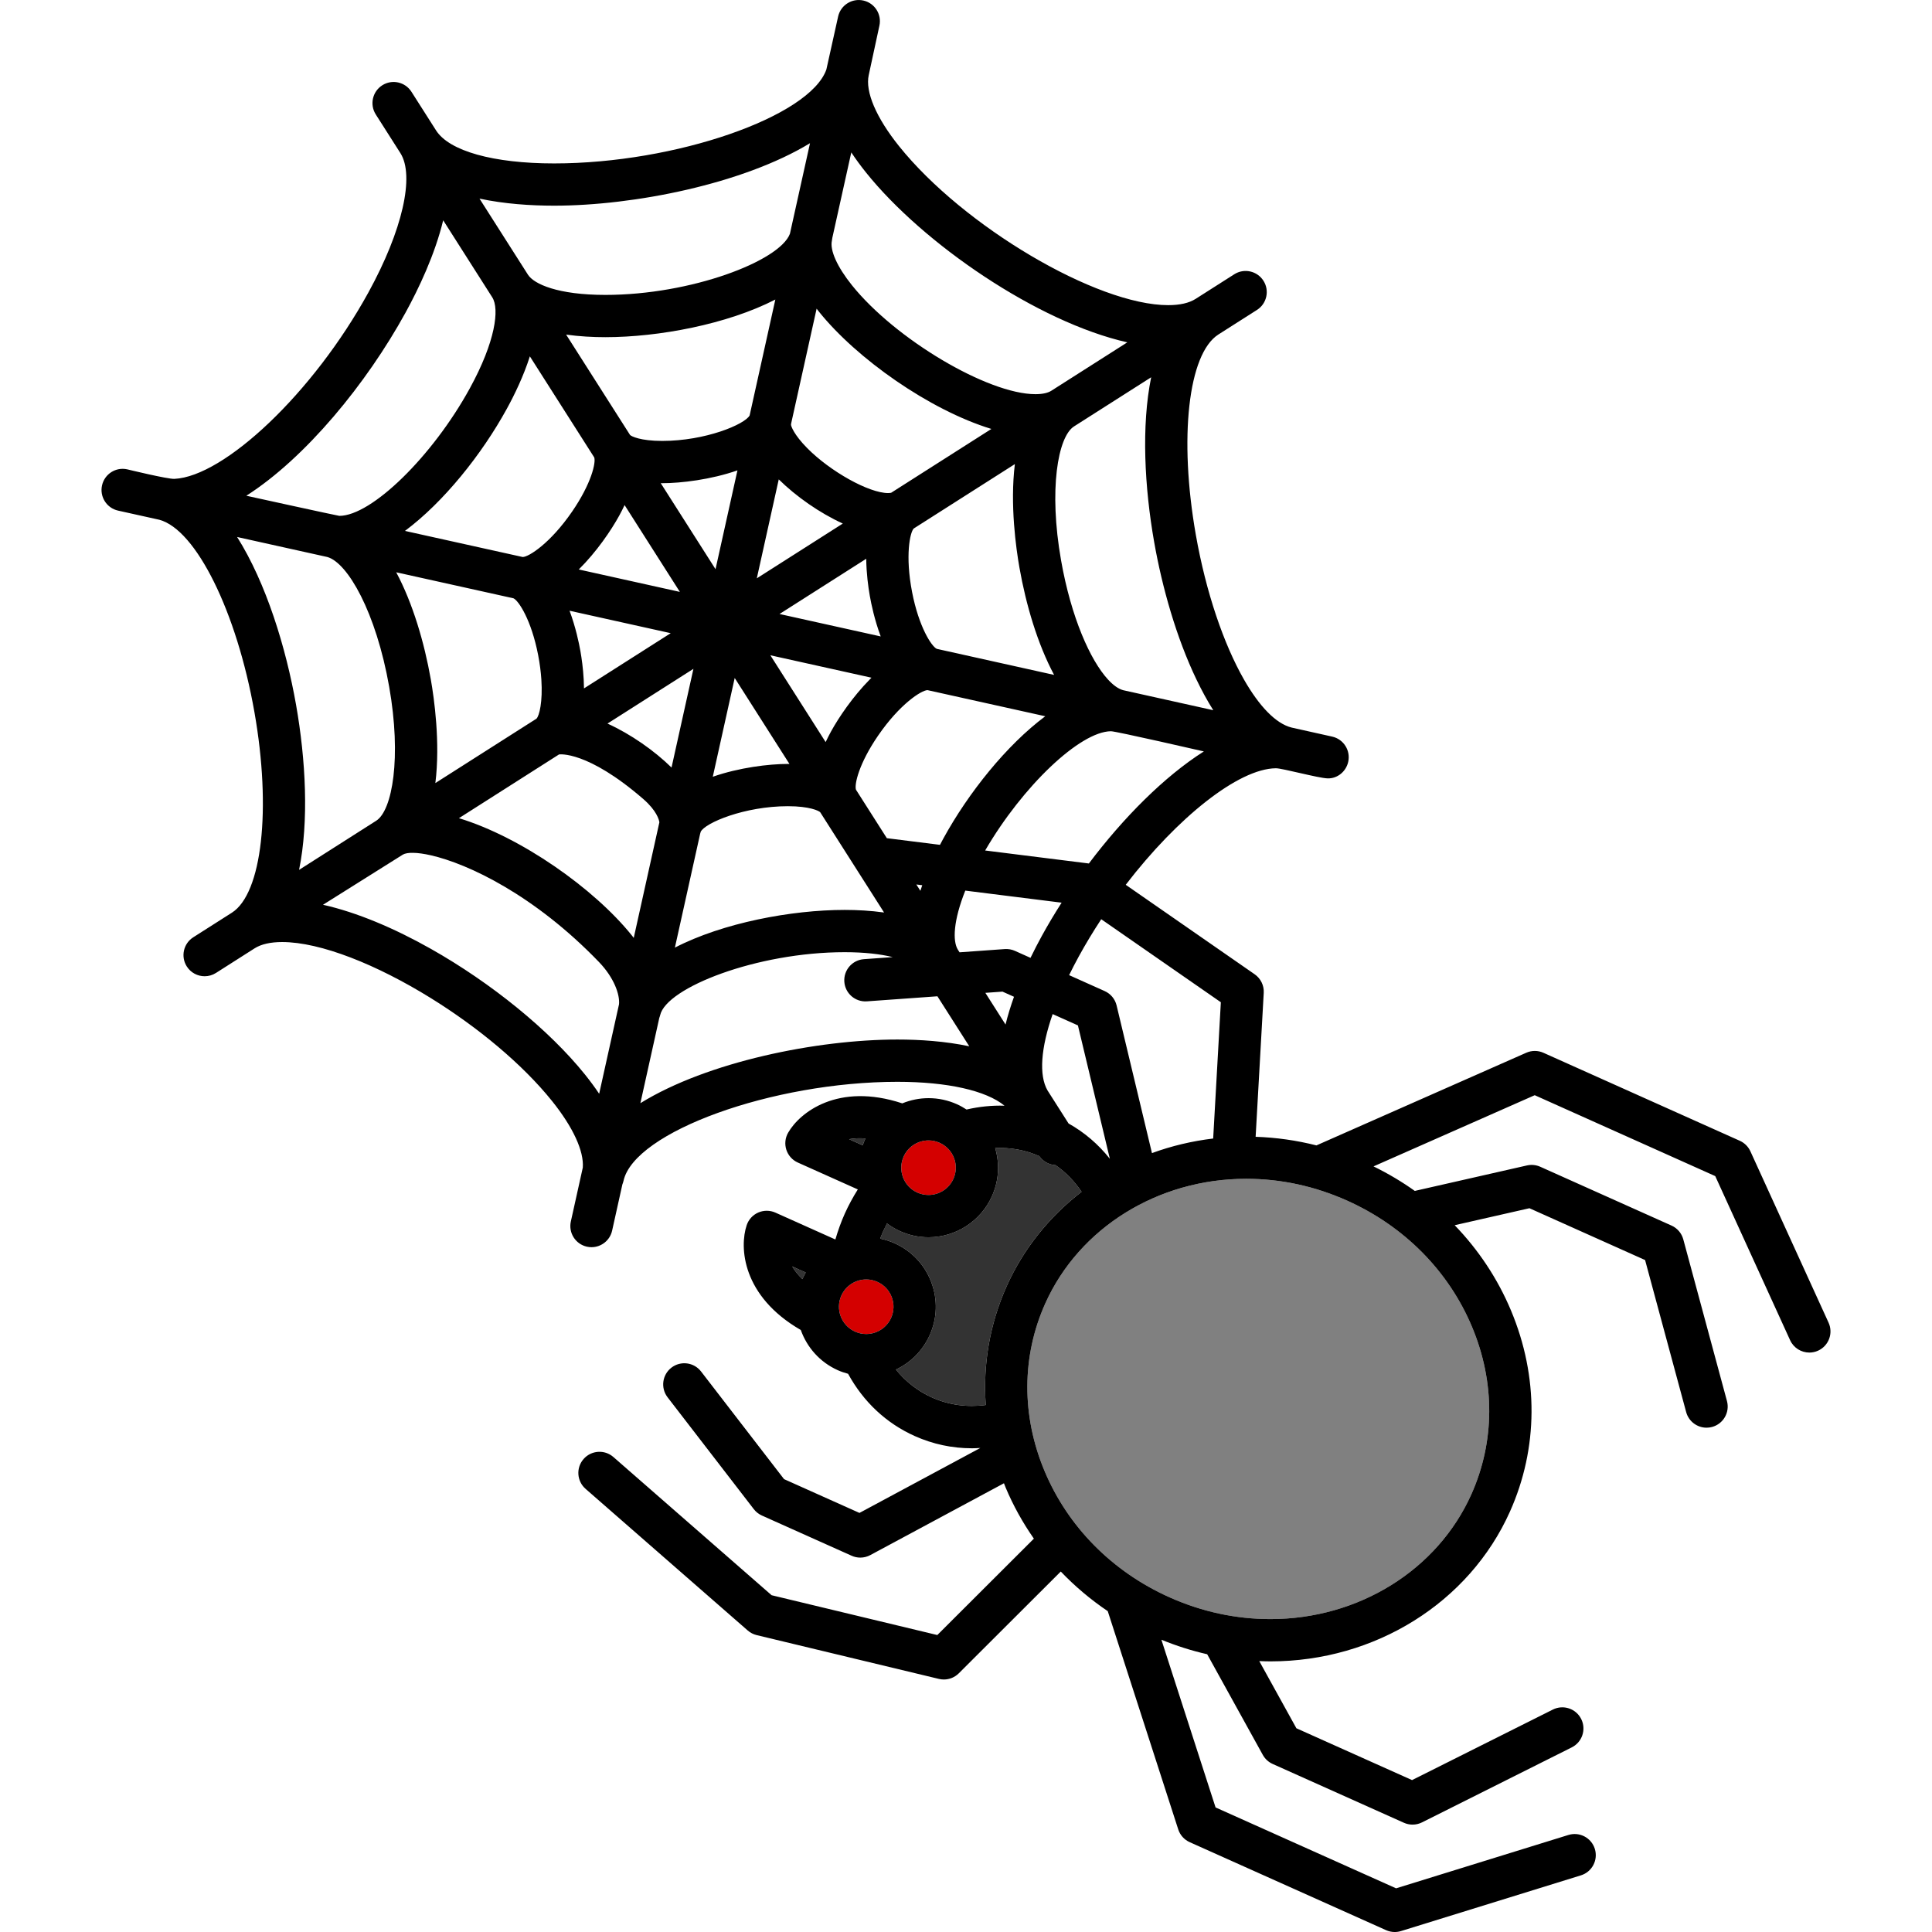 <?xml version="1.0" encoding="UTF-8" standalone="no"?>
<!-- Generator: Adobe Illustrator 19.0.0, SVG Export Plug-In . SVG Version: 6.00 Build 0)  -->

<svg
   version="1.1"
   id="Layer_1"
   x="0px"
   y="0px"
   viewBox="0 0 511.996 511.996"
   style="enable-background:new 0 0 511.996 511.996;"
   xml:space="preserve"
   sodipodi:docname="24.svg"
   inkscape:version="1.1 (c68e22c387, 2021-05-23)"
   xmlns:inkscape="http://www.inkscape.org/namespaces/inkscape"
   xmlns:sodipodi="http://sodipodi.sourceforge.net/DTD/sodipodi-0.dtd"
   xmlns="http://www.w3.org/2000/svg"
   xmlns:svg="http://www.w3.org/2000/svg"><defs
   id="defs51" /><sodipodi:namedview
   id="namedview49"
   pagecolor="#ffffff"
   bordercolor="#666666"
   borderopacity="1.0"
   inkscape:pageshadow="2"
   inkscape:pageopacity="0.0"
   inkscape:pagecheckerboard="0"
   showgrid="false"
   inkscape:zoom="5.2149532"
   inkscape:cx="232.12097"
   inkscape:cy="319.37007"
   inkscape:window-width="3440"
   inkscape:window-height="1377"
   inkscape:window-x="-8"
   inkscape:window-y="239"
   inkscape:window-maximized="1"
   inkscape:current-layer="Layer_1" />
<path
   style="fill:#d40000"
   d="M243.112,316.044c0.942,0.422,1.935,0.636,2.951,0.636c2.846,0,5.436-1.677,6.6-4.275  c0.789-1.761,0.846-3.725,0.158-5.529c-0.687-1.804-2.036-3.232-3.8-4.021c-0.94-0.421-1.93-0.634-2.945-0.634  c-2.847,0-5.438,1.678-6.602,4.275c-0.789,1.761-0.845,3.724-0.158,5.528C240.002,313.827,241.351,315.255,243.112,316.044z"
   id="path2" />
<path
   style="fill:#333333;"
   d="M212.655,338.976c0.03-0.073,0.053-0.146,0.084-0.217c0.236-0.527,0.503-1.032,0.783-1.528  l-3.592-1.609C210.57,336.697,211.466,337.828,212.655,338.976z"
   id="path4" />
<path
   style="fill:#808080;"
   d="M277,345.433c-6.263,13.975-6.327,29.744-0.185,44.402c6.195,14.787,17.947,26.667,33.089,33.452  c8.566,3.838,17.572,5.784,26.765,5.784c23.351,0,44.249-12.97,53.243-33.042c6.263-13.976,6.328-29.745,0.185-44.403  c-6.196-14.786-17.948-26.667-33.092-33.451c-8.567-3.839-17.571-5.785-26.765-5.785C306.893,312.389,285.994,325.36,277,345.433z"
   id="path6" />
<g
   id="g12">
	<path
   style="fill:#333333;"
   d="M286.63,315.83c-1.894-2.812-4.212-5.195-6.903-7.056c-1.676-0.089-3.283-0.922-4.305-2.392   c-3.686-1.615-7.639-2.334-11.691-2.141c1.249,4.216,0.971,8.689-0.846,12.746c-2.965,6.62-9.57,10.896-16.823,10.896   c-0.001,0,0,0-0.001,0c-2.607,0-5.141-0.543-7.532-1.617c-1.246-0.559-2.402-1.254-3.474-2.049   c-0.336,0.653-0.659,1.316-0.961,1.992c-0.3,0.671-0.579,1.35-0.841,2.032c1.311,0.27,2.595,0.677,3.84,1.235   c4.492,2.012,7.932,5.655,9.685,10.255c1.754,4.6,1.61,9.609-0.404,14.101c-1.827,4.083-5.045,7.272-8.943,9.117   c2.596,3.203,5.821,5.712,9.558,7.388c4.449,1.992,9.302,2.656,14.246,1.997c-0.771-10.749,1.063-21.487,5.543-31.485   C271.243,330.884,278.131,322.381,286.63,315.83z"
   id="path8" />
	<path
   style="fill:#333333;"
   d="M229.249,301.916c0.033-0.072,0.071-0.14,0.104-0.211c-1.658-0.128-3.104-0.044-4.336,0.193   l3.607,1.615C228.808,302.975,229.013,302.441,229.249,301.916z"
   id="path10" />
</g>
<path
   style="fill:#d40000"
   d="M232.512,339.7c-0.94-0.421-1.931-0.635-2.946-0.635c-2.847,0-5.439,1.678-6.603,4.275  c-1.629,3.637,0.003,7.921,3.639,9.551c0.94,0.421,1.933,0.634,2.949,0.634c2.848,0,5.438-1.677,6.6-4.272  c0.791-1.766,0.848-3.73,0.161-5.533C235.622,341.917,234.274,340.49,232.512,339.7z"
   id="path14" />
<path
   d="M146.302,291.788c5.57,6.936,8.473,13.266,8.144,17.633l-3.167,14.278c-0.67,3.02,1.237,6.012,4.256,6.682  c0.409,0.091,0.817,0.134,1.219,0.134c2.569,0,4.883-1.778,5.464-4.389l2.718-12.251c0.125-0.304,0.229-0.621,0.302-0.952  c2.874-12.996,39.499-26.235,72.57-26.235c13.305,0,23.513,2.328,28.4,6.331c-3.325-0.104-6.698,0.233-10.073,1.015  c-0.803-0.522-1.641-1.004-2.533-1.403c-2.39-1.07-4.922-1.613-7.525-1.613c-2.434,0-4.79,0.492-6.966,1.381  c-17.095-5.644-27.219,2.464-30.259,7.793c-0.784,1.372-0.952,3.013-0.462,4.515c0.491,1.502,1.593,2.728,3.035,3.374l15.903,7.126  c-1.284,2.046-2.451,4.183-3.454,6.418c-0.999,2.232-1.818,4.526-2.492,6.848l-15.9-7.125c-1.442-0.646-3.09-0.652-4.538-0.019  c-1.447,0.634-2.56,1.851-3.063,3.349c-1.953,5.819-1.268,18.776,14.337,27.781c1.628,4.578,5.032,8.514,9.805,10.653  c0.888,0.398,1.803,0.698,2.728,0.95c4.07,7.446,10.123,13.12,17.66,16.499c4.816,2.158,9.936,3.243,15.164,3.243  c0.737,0,1.479-0.039,2.219-0.083l-32.03,17.213l-19.988-8.956l-21.986-28.524c-1.888-2.449-5.405-2.906-7.857-1.017  c-2.45,1.889-2.905,5.405-1.016,7.856l22.846,29.641c0.565,0.733,1.302,1.314,2.146,1.693l23.789,10.659  c0.729,0.327,1.51,0.49,2.29,0.49c0.913,0,1.826-0.224,2.652-0.668l35.416-19.034c0.146,0.363,0.274,0.729,0.427,1.091  c2.018,4.814,4.547,9.352,7.503,13.586l-25.593,25.545l-43.909-10.552l-41.931-36.625c-2.33-2.034-5.868-1.797-7.904,0.534  c-2.034,2.33-1.797,5.868,0.534,7.904l42.968,37.531c0.681,0.595,1.497,1.016,2.376,1.228l48.295,11.607  c0.434,0.104,0.873,0.155,1.309,0.155c1.466,0,2.895-0.576,3.957-1.637l27.027-26.977c3.731,3.91,7.898,7.431,12.447,10.5  l18.68,57.832c0.487,1.51,1.592,2.741,3.039,3.39l52.042,23.32c0.726,0.325,1.508,0.49,2.291,0.49c0.557,0,1.116-0.083,1.657-0.251  l47.68-14.764c2.957-0.915,4.609-4.053,3.695-7.008c-0.914-2.956-4.054-4.608-7.008-3.694l-45.663,14.139l-47.839-21.437  l-14.356-44.444c3.973,1.623,8.02,2.911,12.131,3.845l14.743,26.673c0.587,1.063,1.505,1.906,2.611,2.403l34.782,15.586  c0.729,0.327,1.511,0.49,2.291,0.49c0.862,0,1.72-0.198,2.508-0.593l39.686-19.878c2.766-1.386,3.885-4.751,2.501-7.517  c-1.386-2.767-4.75-3.885-7.517-2.501l-37.311,18.689l-30.65-13.734l-9.84-17.803c0.984,0.038,1.967,0.077,2.954,0.077  c27.758,0,52.67-15.569,63.465-39.664c7.543-16.833,7.648-35.767,0.295-53.314c-3.54-8.449-8.621-16.078-14.928-22.612l19.81-4.499  l30.649,13.734l10.883,40.284c0.674,2.497,2.935,4.143,5.404,4.143c0.484,0,0.975-0.064,1.464-0.195  c2.987-0.807,4.753-3.882,3.947-6.869l-11.575-42.849c-0.439-1.623-1.583-2.964-3.117-3.651l-34.782-15.585  c-1.108-0.495-2.348-0.62-3.531-0.351l-29.722,6.75c-3.428-2.439-7.08-4.613-10.938-6.5l42.722-18.864l47.837,21.438l19.84,43.488  c0.94,2.061,2.972,3.278,5.1,3.278c0.777,0,1.567-0.162,2.321-0.506c2.815-1.284,4.056-4.607,2.772-7.421l-20.717-45.41  c-0.566-1.239-1.563-2.229-2.805-2.787l-52.039-23.32c-1.449-0.65-3.103-0.654-4.553-0.012l-55.61,24.555  c-5.279-1.339-10.661-2.101-16.111-2.281l2.148-38.15c0.11-1.944-0.799-3.806-2.4-4.917l-34.172-23.714  c13.634-17.768,29.849-30.789,39.785-30.882c1.684-0.016,11.218,2.605,13.711,2.682c2.568,0.08,4.883-1.778,5.464-4.39  c0.67-3.02-1.236-6.012-4.256-6.682c0,0-10.654-2.376-10.72-2.389c-4.212-1.034-8.626-5.68-12.668-12.764  c-5.351-9.38-10.047-23.042-12.738-38.31c-4.525-25.67-2.018-47.994,5.963-53.091l10.238-6.52c2.608-1.661,3.378-5.124,1.714-7.733  c-1.66-2.609-5.122-3.378-7.733-1.715l-10.224,6.512c-0.002,0.001-0.004,0.002-0.006,0.003c-1.736,1.106-4.187,1.667-7.283,1.667  c-18.938,0-54.263-20.869-71.318-42.131c-6.082-7.582-9.011-14.451-8.034-18.844c0.065-0.292,2.821-13.072,2.821-13.072  c0.67-3.02-1.237-6.012-4.256-6.682c-3.019-0.67-6.012,1.233-6.683,4.255l-3.113,14.035c-4.408,12.485-39.943,24.88-72.147,24.88  c-16.103,0-27.802-3.275-31.296-8.761c-0.001-0.001-0.001-0.002-0.001-0.002l-6.515-10.228c-1.664-2.609-5.125-3.378-7.733-1.715  c-2.609,1.661-3.379,5.124-1.715,7.733l6.511,10.223c0.002,0.002,0.003,0.006,0.004,0.008c3.849,6.044,0.537,20.52-8.44,36.879  c-14.711,26.809-38.283,48.838-51.442,49.457c-1.822,0.086-12.499-2.523-12.499-2.523c-3.03-0.672-6.012,1.236-6.683,4.256  c-0.67,3.02,1.237,6.012,4.256,6.682l10.934,2.425c9.734,2.628,20.514,24.376,25.201,50.999c4.525,25.694,2.012,48.035-5.977,53.129  l-10.234,6.518c-2.608,1.661-3.378,5.124-1.714,7.733c1.068,1.677,2.878,2.592,4.73,2.592c1.03,0,2.071-0.283,3.005-0.877  l10.243-6.525c1.741-1.101,4.193-1.661,7.295-1.661c10.199,0,25.117,6.006,39.394,14.853  C126.515,272.15,138.382,281.925,146.302,291.788z M212.741,338.759c-0.031,0.072-0.054,0.145-0.084,0.217  c-1.191-1.147-2.085-2.28-2.725-3.355l3.592,1.609C213.244,337.726,212.977,338.232,212.741,338.759z M167.947,248.549  c-0.164-0.21-0.314-0.416-0.483-0.625c-10.011-12.467-29.407-26.104-45.843-31.1l26.52-16.89c0.072-0.024,7.479-1.069,22.349,11.826  c3.529,3.061,4.162,5.483,4.252,6.153L167.947,248.549z M114.168,180.049c-1.722-9.779-4.779-20.174-9.166-28.387l31.073,6.892  c1.375,0.634,4.742,5.755,6.541,15.057c0.456,2.362,0.719,4.515,0.847,6.438c0.391,5.934-0.54,9.664-1.296,10.407l0,0  c-0.006,0.002-0.011,0.007-0.017,0.009l-0.003,0.002l-26.771,17.05C116.711,196.751,115.049,185.053,114.168,180.049z   M270.16,150.429c1.725,9.794,4.788,20.207,9.186,28.428c0,0-31.063-6.9-31.094-6.907c-1.378-0.644-4.742-5.764-6.543-15.049  c-1.869-9.646-0.558-15.861,0.444-16.845l26.794-17.066C267.618,133.746,269.277,145.43,270.16,150.429z M276.074,248.061  c-0.949,1.73-1.964,3.68-2.981,5.776l-4.129-1.851c-0.844-0.378-1.769-0.539-2.69-0.475l-11.985,0.859l-0.423-0.665  c-0.001-0.001-0.002-0.003-0.003-0.004c-1.466-2.301-1.2-7.789,1.946-15.682l25.528,3.198  C279.456,242.152,277.691,245.113,276.074,248.061z M285.657,271.742l8.466,35.348c-3.035-3.828-6.715-6.986-10.943-9.355  l-5.58-8.763c-2.326-4.031-1.76-11.253,1.363-20.229L285.657,271.742z M250.005,222.195c-0.295,0.537-0.597,1.106-0.905,1.694  l-14.078-1.763l-8.179-12.842c-0.471-1.368,0.751-6.899,5.863-14.342c5.762-8.387,11.483-12.023,13.091-12.05l31.208,6.922  C266.759,197.456,256.664,210.059,250.005,222.195z M244.403,234.59c-0.171,0.492-0.337,0.986-0.495,1.484l-1.07-1.68  L244.403,234.59z M153.816,172.563c-0.381-2.159-1.256-6.355-2.878-10.713l26.808,5.947l-19.239,12.253l-3.743,2.384  c-0.008-0.811-0.038-1.605-0.08-2.384C154.523,177.098,154.146,174.439,153.816,172.563z M194.618,180.049l0.083-0.376l0.241,0.376  l14.272,22.409c-0.139-0.001-0.27-0.008-0.411-0.008c-5.021,0-12.942,0.959-19.908,3.398L194.618,180.049z M189.621,150.839  l-14.519-22.796c0.131,0.001,0.255,0.008,0.388,0.008c5.029,0,12.96-0.958,19.94-3.396L189.621,150.839z M180.172,156.858  l-26.794-5.943c4.699-4.645,8.576-10.355,10.73-14.281c0.483-0.879,0.954-1.819,1.412-2.783L180.172,156.858z M179.362,180.049  l4.402-2.803l-0.622,2.803l-5.181,23.356c-4.582-4.492-10.8-8.849-16.973-11.653L179.362,180.049z M185.557,220.897  c0.009-0.031,0.025-0.058,0.034-0.09c0.039-0.127,0.075-0.257,0.106-0.388c1.136-2.336,11.585-6.768,23.105-6.768  c5.785,0,8.207,1.227,8.556,1.594c0.002,0.003,0.004,0.007,0.007,0.01c0.001,0.002,0.003,0.006,0.004,0.008  c0.001,0.001,0.001,0.002,0.002,0.002c0.001,0.002,0.002,0.004,0.003,0.007c0.001,0.001,0.002,0.002,0.003,0.003  c0.001,0.002,0.003,0.006,0.004,0.008c0.001,0,0.001,0.001,0.001,0.001c0.002,0.004,0.006,0.007,0.008,0.01l16.895,26.527  c-3.561-0.501-7.153-0.688-10.439-0.688c-14.105,0-32.313,3.427-44.996,9.994L185.557,220.897z M220.211,193.881  c-0.482,0.877-0.952,1.816-1.408,2.776l-10.578-16.609l-4.073-6.396l26.792,5.943c-0.149,0.147-0.289,0.304-0.437,0.453  C226.007,184.611,222.298,190.08,220.211,193.881z M206.577,162.715l22.983-14.638c0.035,3.88,0.532,7.488,0.95,9.856  c0.381,2.162,1.258,6.366,2.885,10.729L206.577,162.715z M200.559,153.264l5.817-26.225c4.575,4.509,10.799,8.89,16.976,11.708  L200.559,153.264z M198.656,110.105c-1.293,2.365-11.694,6.744-23.168,6.744c-5.757,0-8.175-1.217-8.524-1.583l-16.937-26.593  c3.545,0.496,7.12,0.682,10.391,0.682c14.115,0,32.331-3.42,45.053-9.977L198.656,110.105z M157.472,121.217  c0.001,0.002,0.002,0.004,0.003,0.007c0.476,1.36-0.741,6.892-5.855,14.341c-5.768,8.402-11.503,12.038-13.095,12.049  c-0.027-0.006-31.209-6.915-31.209-6.915c10.246-7.638,20.344-20.243,27.002-32.377c2.012-3.667,4.418-8.617,6.099-13.884  L157.472,121.217z M237.805,275.484c-21.262,0-50.344,5.882-68.098,16.866l5.013-22.601c0.082-0.226,0.165-0.453,0.218-0.696  c1.614-7.299,25.62-16.716,48.907-16.716c5.335,0,9.533,0.519,12.738,1.302l-7.642,0.548c-3.085,0.221-5.408,2.902-5.187,5.988  c0.221,3.086,2.893,5.408,5.988,5.187l18.682-1.339l8.439,13.252C250.524,275.931,243.792,275.484,237.805,275.484z   M261.128,263.113l4.541-0.325l3.049,1.366c-0.864,2.404-1.63,4.873-2.242,7.355L261.128,263.113z M239.472,306.496  c1.164-2.597,3.755-4.275,6.602-4.275c1.015,0,2.005,0.213,2.945,0.634c1.763,0.79,3.112,2.217,3.8,4.021  c0.688,1.804,0.631,3.768-0.158,5.529c-1.164,2.597-3.754,4.275-6.6,4.275c-1.016,0-2.009-0.214-2.951-0.636  c-1.761-0.79-3.11-2.217-3.798-4.02C238.627,310.22,238.683,308.258,239.472,306.496z M225.018,301.898  c1.231-0.236,2.679-0.32,4.336-0.193c-0.033,0.071-0.071,0.139-0.104,0.211c-0.236,0.527-0.441,1.06-0.625,1.599L225.018,301.898z   M236.149,349.254c-1.162,2.595-3.752,4.272-6.6,4.272c-1.016,0-2.009-0.214-2.949-0.634c-3.635-1.63-5.268-5.914-3.639-9.551  c1.164-2.597,3.756-4.275,6.603-4.275c1.015,0,2.006,0.214,2.946,0.635c1.762,0.79,3.11,2.217,3.799,4.021  C236.997,345.525,236.94,347.488,236.149,349.254z M261.234,372.337c-4.944,0.659-9.797-0.006-14.246-1.997  c-3.737-1.676-6.963-4.184-9.558-7.388c3.899-1.845,7.117-5.034,8.943-9.117c2.014-4.492,2.159-9.5,0.404-14.101  c-1.752-4.601-5.193-8.243-9.685-10.255c-1.245-0.558-2.53-0.965-3.84-1.235c0.262-0.682,0.54-1.361,0.841-2.032  c0.304-0.676,0.626-1.338,0.961-1.992c1.071,0.795,2.227,1.49,3.474,2.049c2.391,1.073,4.925,1.617,7.532,1.617c0.001,0,0,0,0.001,0  c7.253,0,13.856-4.277,16.823-10.896c1.817-4.057,2.095-8.53,0.846-12.746c4.051-0.193,8.006,0.525,11.692,2.141  c1.023,1.47,2.629,2.304,4.305,2.392c2.691,1.861,5.009,4.244,6.903,7.056c-8.5,6.552-15.386,15.055-19.853,25.022  C262.297,350.849,260.462,361.588,261.234,372.337z M357.006,318.175c15.143,6.786,26.895,18.665,33.092,33.451  c6.143,14.658,6.078,30.429-0.185,44.403c-8.994,20.073-29.893,33.042-53.243,33.042c-9.193,0-18.198-1.946-26.765-5.784  c-15.143-6.786-26.894-18.665-33.089-33.452c-6.143-14.658-6.078-30.427,0.185-44.402c8.994-20.073,29.893-33.043,53.24-33.043  C339.435,312.389,348.44,314.336,357.006,318.175z M323.535,265.603l-2.033,36.113c-5.616,0.672-11.059,1.974-16.223,3.862  l-9.37-39.126c-0.404-1.691-1.571-3.097-3.157-3.807l-9.428-4.224c0.799-1.629,1.647-3.284,2.572-4.971  c1.837-3.349,3.831-6.643,5.939-9.849L323.535,265.603z M288.562,228.831l-27.488-3.444c9.945-17.071,25.144-31.534,33.34-31.602  c1.288-0.01,24.621,5.348,24.621,5.348C308.572,205.769,297.747,216.647,288.562,228.831z M305.87,143.684  c2.118,12.018,5.878,25.301,11.186,36.364c1.387,2.891,2.874,5.64,4.472,8.165c0,0-23.808-5.291-23.86-5.301  c-1.261-0.329-2.644-1.311-4.067-2.863c-4.653-5.081-9.731-16.352-12.412-31.564c-3.3-18.735-0.848-32.749,3.432-35.478  l20.447-13.024C302.438,112.896,303.308,129.146,305.87,143.684z M220.459,63.793c0.054-0.244,0.086-0.488,0.108-0.73l5.03-22.674  c1.161,1.749,2.461,3.53,3.92,5.348c15.124,18.855,45.427,39.622,69.232,44.989l-20.143,12.829l-0.001,0.001  c-0.929,0.592-2.381,0.905-4.199,0.905c-12.62,0-37.171-14.577-48.647-28.884C221.877,70.737,219.895,66.332,220.459,63.793z   M216.412,81.797c0.205,0.263,0.397,0.524,0.608,0.79c9.992,12.457,29.324,26.082,45.701,31.086l-26.539,16.903  c-0.068,0.022-0.314,0.09-0.823,0.09c-5.067,0-15.298-5.689-21.465-11.935c-3.493-3.538-4.262-5.784-4.271-6.187  c0.001-0.007,0.003-0.013,0.004-0.021c0.021-0.094,0.018-0.188,0.032-0.282L216.412,81.797z M146.845,54.505  c21.163,0,50.077-5.773,67.815-16.557l-5.326,24.013c-2.75,7.238-26.177,16.192-48.917,16.192c-12.581,0-18.896-2.871-20.494-5.34  l-12.853-20.18C133.631,54.04,140.629,54.505,146.845,54.505z M107.481,82.828c3.455-6.297,7.766-15.326,9.967-24.451l13.001,20.413  c0.004,0.007,0.007,0.013,0.011,0.02c1.943,3.052,0.853,11.694-5.966,24.122c-9.873,17.993-26.024,33.776-34.566,33.776  c-0.355,0-24.647-5.333-24.647-5.333C80.962,121.365,97.133,101.684,107.481,82.828z M78.46,186.793  c-2.666-15.141-7.927-32.304-15.624-44.485l23.905,5.302c5.383,1.501,12.913,14.617,16.395,34.381  c3.303,18.753,0.848,32.78-3.435,35.511l-20.443,13.02C81.892,217.604,81.022,201.342,78.46,186.793z M85.596,239.77  c0,0,20.807-13.087,21.176-13.299c1.138-0.652,3.747-0.642,7.396,0.187c9.883,2.243,27.458,10.536,44.561,28.281  c4.017,4.168,5.554,8.626,5.316,11.2l-5.261,23.717c-1.116-1.663-2.362-3.356-3.747-5.082  c-9.451-11.769-24.835-24.283-40.869-33.331C104.494,245.982,94.585,241.783,85.596,239.77z"
   id="path16" />
<g
   id="g18">
</g>
<g
   id="g20">
</g>
<g
   id="g22">
</g>
<g
   id="g24">
</g>
<g
   id="g26">
</g>
<g
   id="g28">
</g>
<g
   id="g30">
</g>
<g
   id="g32">
</g>
<g
   id="g34">
</g>
<g
   id="g36">
</g>
<g
   id="g38">
</g>
<g
   id="g40">
</g>
<g
   id="g42">
</g>
<g
   id="g44">
</g>
<g
   id="g46">
</g>
</svg>
